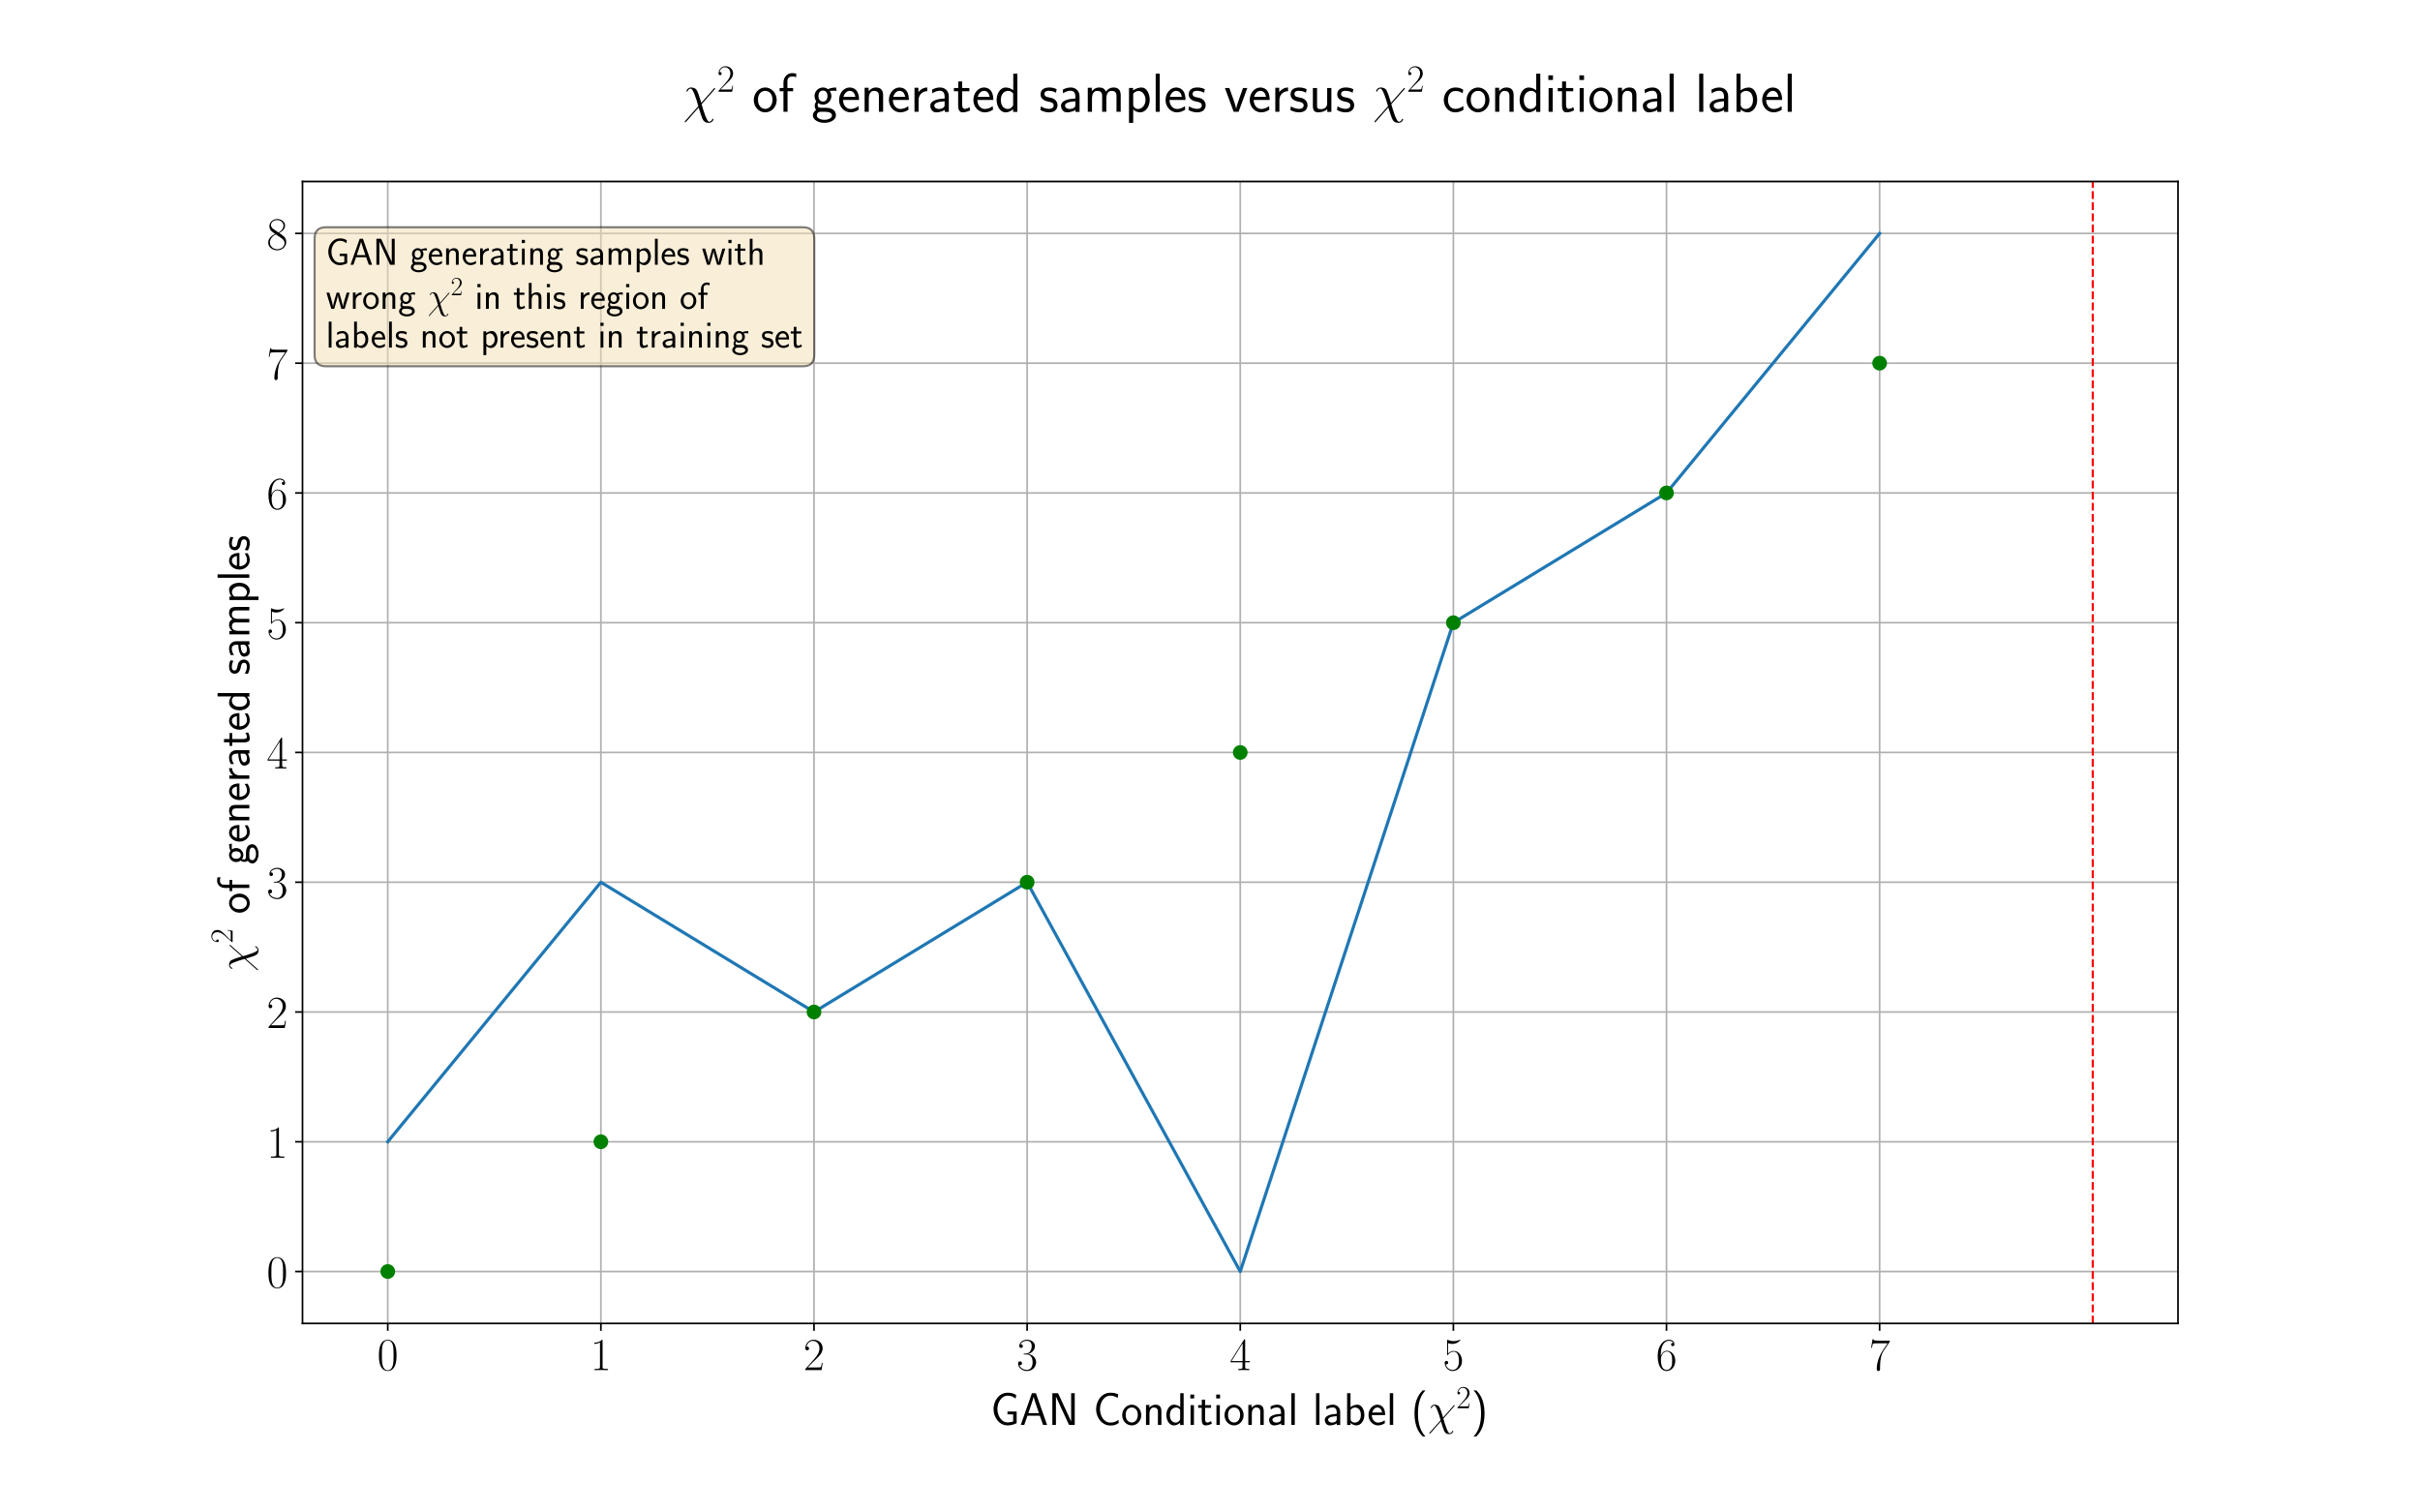 <?xml version="1.0" encoding="utf-8" standalone="no"?>
<!DOCTYPE svg PUBLIC "-//W3C//DTD SVG 1.1//EN"
  "http://www.w3.org/Graphics/SVG/1.1/DTD/svg11.dtd">
<!-- Created with matplotlib (https://matplotlib.org/) -->
<svg height="720pt" version="1.1" viewBox="0 0 1152 720" width="1152pt" xmlns="http://www.w3.org/2000/svg" xmlns:xlink="http://www.w3.org/1999/xlink">
 <defs>
  <style type="text/css">
*{stroke-linecap:butt;stroke-linejoin:round;}
  </style>
 </defs>
 <g id="figure_1">
  <g id="patch_1">
   <path d="M 0 720 
L 1152 720 
L 1152 0 
L 0 0 
z
" style="fill:#ffffff;"/>
  </g>
  <g id="axes_1">
   <g id="patch_2">
    <path d="M 144 630 
L 1036.8 630 
L 1036.8 86.4 
L 144 86.4 
z
" style="fill:#ffffff;"/>
   </g>
   <g id="matplotlib.axis_1">
    <g id="xtick_1">
     <g id="line2d_1">
      <path clip-path="url(#p6af40bbdaa)" d="M 184.582 630 
L 184.582 86.4 
" style="fill:none;stroke:#b0b0b0;stroke-linecap:square;stroke-width:0.8;"/>
     </g>
     <g id="line2d_2">
      <defs>
       <path d="M 0 0 
L 0 3.5 
" id="m675e646cbd" style="stroke:#000000;stroke-width:0.8;"/>
      </defs>
      <g>
       <use style="stroke:#000000;stroke-width:0.8;" x="184.582" xlink:href="#m675e646cbd" y="630"/>
      </g>
     </g>
     <g id="text_1">
      <!-- $0$ -->
      <defs>
       <path d="M 42 31.844 
C 42 37.969 41.906 48.422 37.703 56.453 
C 34 63.484 28.094 66 22.906 66 
C 18.094 66 12 63.781 8.203 56.562 
C 4.203 49.016 3.797 39.672 3.797 31.844 
C 3.797 26.109 3.906 17.375 7 9.734 
C 11.297 -0.609 19 -2 22.906 -2 
C 27.5 -2 34.5 -0.109 38.594 9.438 
C 41.594 16.375 42 24.5 42 31.844 
z
M 22.906 -0.406 
C 16.5 -0.406 12.703 5.125 11.297 12.75 
C 10.203 18.688 10.203 27.328 10.203 32.953 
C 10.203 40.688 10.203 47.109 11.5 53.234 
C 13.406 61.781 19 64.391 22.906 64.391 
C 27 64.391 32.297 61.672 34.203 53.438 
C 35.5 47.719 35.594 40.984 35.594 32.953 
C 35.594 26.422 35.594 18.375 34.406 12.453 
C 32.297 1.5 26.406 -0.406 22.906 -0.406 
z
" id="CMR17-48"/>
      </defs>
      <g transform="translate(179.556 652.221)scale(0.22 -0.22)">
       <use transform="scale(0.996)" xlink:href="#CMR17-48"/>
      </g>
     </g>
    </g>
    <g id="xtick_2">
     <g id="line2d_3">
      <path clip-path="url(#p6af40bbdaa)" d="M 286.036 630 
L 286.036 86.4 
" style="fill:none;stroke:#b0b0b0;stroke-linecap:square;stroke-width:0.8;"/>
     </g>
     <g id="line2d_4">
      <g>
       <use style="stroke:#000000;stroke-width:0.8;" x="286.036" xlink:href="#m675e646cbd" y="630"/>
      </g>
     </g>
     <g id="text_2">
      <!-- $1$ -->
      <defs>
       <path d="M 26.594 63.797 
C 26.594 65.891 26.5 66 25.094 66 
C 21.203 61.359 15.297 59.891 9.703 59.688 
C 9.406 59.688 8.906 59.688 8.797 59.5 
C 8.703 59.297 8.703 59.094 8.703 57 
C 11.797 57 17 57.594 21 59.984 
L 21 7.297 
C 21 3.797 20.797 2.594 12.203 2.594 
L 9.203 2.594 
L 9.203 0 
C 14 0.094 19 0.188 23.797 0.188 
C 28.594 0.188 33.594 0.094 38.406 0 
L 38.406 2.594 
L 35.406 2.594 
C 26.797 2.594 26.594 3.688 26.594 7.297 
z
" id="CMR17-49"/>
      </defs>
      <g transform="translate(281.01 652.221)scale(0.22 -0.22)">
       <use transform="scale(0.996)" xlink:href="#CMR17-49"/>
      </g>
     </g>
    </g>
    <g id="xtick_3">
     <g id="line2d_5">
      <path clip-path="url(#p6af40bbdaa)" d="M 387.491 630 
L 387.491 86.4 
" style="fill:none;stroke:#b0b0b0;stroke-linecap:square;stroke-width:0.8;"/>
     </g>
     <g id="line2d_6">
      <g>
       <use style="stroke:#000000;stroke-width:0.8;" x="387.491" xlink:href="#m675e646cbd" y="630"/>
      </g>
     </g>
     <g id="text_3">
      <!-- $2$ -->
      <defs>
       <path d="M 41.703 15.469 
L 39.906 15.469 
C 38.906 8.391 38.094 7.188 37.703 6.594 
C 37.203 5.797 30 5.797 28.594 5.797 
L 9.406 5.797 
C 13 9.688 20 16.766 28.5 24.938 
C 34.594 30.719 41.703 37.5 41.703 47.391 
C 41.703 59.188 32.297 66 21.797 66 
C 10.797 66 4.094 56.297 4.094 47.297 
C 4.094 43.391 7 42.891 8.203 42.891 
C 9.203 42.891 12.203 43.484 12.203 46.984 
C 12.203 50.094 9.594 51 8.203 51 
C 7.594 51 7 50.891 6.594 50.688 
C 8.5 59.188 14.297 63.391 20.406 63.391 
C 29.094 63.391 34.797 56.5 34.797 47.391 
C 34.797 38.703 29.703 31.219 24 24.734 
L 4.094 2.297 
L 4.094 0 
L 39.297 0 
z
" id="CMR17-50"/>
      </defs>
      <g transform="translate(382.465 652.221)scale(0.22 -0.22)">
       <use transform="scale(0.996)" xlink:href="#CMR17-50"/>
      </g>
     </g>
    </g>
    <g id="xtick_4">
     <g id="line2d_7">
      <path clip-path="url(#p6af40bbdaa)" d="M 488.945 630 
L 488.945 86.4 
" style="fill:none;stroke:#b0b0b0;stroke-linecap:square;stroke-width:0.8;"/>
     </g>
     <g id="line2d_8">
      <g>
       <use style="stroke:#000000;stroke-width:0.8;" x="488.945" xlink:href="#m675e646cbd" y="630"/>
      </g>
     </g>
     <g id="text_4">
      <!-- $3$ -->
      <defs>
       <path d="M 22.094 34 
C 31 34 34.906 26.141 34.906 17.094 
C 34.906 5.031 28.5 0.391 22.703 0.391 
C 17.406 0.391 8.797 3.016 6.094 10.797 
C 6.594 10.594 7.094 10.594 7.594 10.594 
C 10 10.594 11.797 12.188 11.797 14.797 
C 11.797 17.688 9.594 19 7.594 19 
C 5.906 19 3.297 18.188 3.297 14.484 
C 3.297 5.234 12.297 -2 22.906 -2 
C 34 -2 42.5 6.75 42.5 16.984 
C 42.5 26.844 34.5 34 25 35.094 
C 32.594 36.672 39.906 43.375 39.906 52.391 
C 39.906 60.25 32 66 23 66 
C 13.906 66 5.906 60.344 5.906 52.297 
C 5.906 48.797 8.5 48.188 9.797 48.188 
C 11.906 48.188 13.703 49.484 13.703 52.094 
C 13.703 54.688 11.906 56 9.797 56 
C 9.406 56 8.906 56 8.5 55.797 
C 11.406 62.484 19.297 63.688 22.797 63.688 
C 26.297 63.688 32.906 61.969 32.906 52.297 
C 32.906 49.484 32.5 44.547 29.094 40.219 
C 26.094 36.391 22.703 36.188 19.406 35.891 
C 18.906 35.891 16.594 35.688 16.203 35.688 
C 15.5 35.594 15.094 35.5 15.094 34.797 
C 15.094 34.094 15.203 34 17.203 34 
z
" id="CMR17-51"/>
      </defs>
      <g transform="translate(483.92 652.221)scale(0.22 -0.22)">
       <use transform="scale(0.996)" xlink:href="#CMR17-51"/>
      </g>
     </g>
    </g>
    <g id="xtick_5">
     <g id="line2d_9">
      <path clip-path="url(#p6af40bbdaa)" d="M 590.4 630 
L 590.4 86.4 
" style="fill:none;stroke:#b0b0b0;stroke-linecap:square;stroke-width:0.8;"/>
     </g>
     <g id="line2d_10">
      <g>
       <use style="stroke:#000000;stroke-width:0.8;" x="590.4" xlink:href="#m675e646cbd" y="630"/>
      </g>
     </g>
     <g id="text_5">
      <!-- $4$ -->
      <defs>
       <path d="M 33.594 64.797 
C 33.594 66.891 33.5 67 31.703 67 
L 2 19.594 
L 2 17 
L 27.797 17 
L 27.797 7.188 
C 27.797 3.594 27.594 2.594 20.594 2.594 
L 18.703 2.594 
L 18.703 0 
C 21.906 0.188 27.297 0.188 30.703 0.188 
C 34.094 0.188 39.5 0.188 42.703 0 
L 42.703 2.594 
L 40.797 2.594 
C 33.797 2.594 33.594 3.594 33.594 7.188 
L 33.594 17 
L 43.797 17 
L 43.797 19.594 
L 33.594 19.594 
z
M 28.094 58.172 
L 28.094 19.594 
L 4 19.594 
z
" id="CMR17-52"/>
      </defs>
      <g transform="translate(585.374 652.221)scale(0.22 -0.22)">
       <use transform="scale(0.996)" xlink:href="#CMR17-52"/>
      </g>
     </g>
    </g>
    <g id="xtick_6">
     <g id="line2d_11">
      <path clip-path="url(#p6af40bbdaa)" d="M 691.855 630 
L 691.855 86.4 
" style="fill:none;stroke:#b0b0b0;stroke-linecap:square;stroke-width:0.8;"/>
     </g>
     <g id="line2d_12">
      <g>
       <use style="stroke:#000000;stroke-width:0.8;" x="691.855" xlink:href="#m675e646cbd" y="630"/>
      </g>
     </g>
     <g id="text_6">
      <!-- $5$ -->
      <defs>
       <path d="M 11.406 58.594 
C 12.406 58.188 16.5 56.891 20.703 56.891 
C 30 56.891 35.094 61.891 38 64.688 
C 38 65.484 38 66 37.406 66 
C 37.297 66 37.094 66 36.297 65.594 
C 32.797 64.094 28.703 63 23.703 63 
C 20.703 63 16.203 63.359 11.297 65.484 
C 10.203 66 10 66 9.906 66 
C 9.406 66 9.297 65.891 9.297 63.906 
L 9.297 34.859 
C 9.297 33.016 9.297 32.5 10.297 32.5 
C 10.797 32.5 11 32.703 11.5 33.422 
C 14.703 38.047 19.094 40 24.094 40 
C 27.594 40 35.094 37.734 35.094 20.203 
C 35.094 16.984 35.094 11.188 32.094 6.594 
C 29.594 2.484 25.703 0.391 21.406 0.391 
C 14.797 0.391 8.094 4.984 6.297 12.688 
C 6.703 12.594 7.5 12.391 7.906 12.391 
C 9.203 12.391 11.703 13.094 11.703 16.188 
C 11.703 18.891 9.797 20 7.906 20 
C 5.594 20 4.094 18.594 4.094 15.797 
C 4.094 7.094 11 -2 21.594 -2 
C 31.906 -2 41.703 6.891 41.703 19.797 
C 41.703 32.094 33.906 41.594 24.203 41.594 
C 19.094 41.594 14.797 39.688 11.406 36 
z
" id="CMR17-53"/>
      </defs>
      <g transform="translate(686.829 652.221)scale(0.22 -0.22)">
       <use transform="scale(0.996)" xlink:href="#CMR17-53"/>
      </g>
     </g>
    </g>
    <g id="xtick_7">
     <g id="line2d_13">
      <path clip-path="url(#p6af40bbdaa)" d="M 793.309 630 
L 793.309 86.4 
" style="fill:none;stroke:#b0b0b0;stroke-linecap:square;stroke-width:0.8;"/>
     </g>
     <g id="line2d_14">
      <g>
       <use style="stroke:#000000;stroke-width:0.8;" x="793.309" xlink:href="#m675e646cbd" y="630"/>
      </g>
     </g>
     <g id="text_7">
      <!-- $6$ -->
      <defs>
       <path d="M 10.594 34.344 
C 10.594 58 21.797 63.688 28.297 63.688 
C 30.406 63.688 35.5 63.266 37.5 59.094 
C 35.906 59.094 32.906 59.094 32.906 55.594 
C 32.906 52.891 35.094 52 36.5 52 
C 37.406 52 40.094 52.391 40.094 55.797 
C 40.094 62.297 35.094 66 28.203 66 
C 16.297 66 3.797 53.297 3.797 31.422 
C 3.797 4.016 15.094 -2 23.094 -2 
C 32.797 -2 42 6.734 42 20.234 
C 42 32.828 33.906 42 23.703 42 
C 17.594 42 13.094 37.969 10.594 30.922 
z
M 23.094 0.391 
C 10.797 0.391 10.797 18.938 10.797 22.656 
C 10.797 29.906 14.203 40.391 23.5 40.391 
C 25.203 40.391 30.094 40.391 33.406 33.438 
C 35.203 29.516 35.203 25.375 35.203 20.344 
C 35.203 14.906 35.203 10.875 33.094 6.844 
C 30.906 2.703 27.703 0.391 23.094 0.391 
z
" id="CMR17-54"/>
      </defs>
      <g transform="translate(788.283 652.221)scale(0.22 -0.22)">
       <use transform="scale(0.996)" xlink:href="#CMR17-54"/>
      </g>
     </g>
    </g>
    <g id="xtick_8">
     <g id="line2d_15">
      <path clip-path="url(#p6af40bbdaa)" d="M 894.764 630 
L 894.764 86.4 
" style="fill:none;stroke:#b0b0b0;stroke-linecap:square;stroke-width:0.8;"/>
     </g>
     <g id="line2d_16">
      <g>
       <use style="stroke:#000000;stroke-width:0.8;" x="894.764" xlink:href="#m675e646cbd" y="630"/>
      </g>
     </g>
     <g id="text_8">
      <!-- $7$ -->
      <defs>
       <path d="M 45.094 61.797 
L 45.094 64 
L 21.594 64 
C 9.906 64 9.703 65.094 9.297 67 
L 7.5 67 
L 4.594 48.5 
L 6.406 48.5 
C 6.703 50.406 7.406 55.5 8.594 57.391 
C 9.203 58.188 16.594 58.188 18.297 58.188 
L 40.297 58.188 
L 29.203 41.719 
C 21.797 30.641 16.703 15.672 16.703 2.594 
C 16.703 1.391 16.703 -2 20.297 -2 
C 23.906 -2 23.906 1.391 23.906 2.688 
L 23.906 7.281 
C 23.906 23.656 26.703 34.438 31.297 41.312 
z
" id="CMR17-55"/>
      </defs>
      <g transform="translate(889.738 652.221)scale(0.22 -0.22)">
       <use transform="scale(0.996)" xlink:href="#CMR17-55"/>
      </g>
     </g>
    </g>
    <g id="text_9">
     <!-- GAN Conditional label (\(\chi^2 \)) -->
     <defs>
      <path d="M 56.406 29.188 
L 36.5 29.188 
L 36.5 23 
L 48.797 23 
L 48.797 7.391 
C 44.906 6.297 40.906 5.5 36.906 5.5 
C 22.906 5.5 14.594 20.484 14.594 34.688 
C 14.594 48.797 23.297 63.594 36.906 63.594 
C 44.594 63.594 48.906 61.188 54.203 57.188 
L 55.5 65.188 
C 48.906 68.594 44.797 70 37.297 70 
C 17.906 70 6.203 52.391 6.203 34.391 
C 6.203 17.188 18 -1 36.703 -1 
C 43.703 -1 50.203 0.797 56.406 3.891 
z
" id="CMSS17-71"/>
      <path d="M 35.5 69 
L 26.906 69 
L 2.594 0 
L 10.203 0 
L 17.203 20 
L 44 20 
L 51.094 0 
L 59.797 0 
z
M 42.094 25.594 
L 19.094 25.594 
C 23.906 39.531 29.906 56.844 30.594 61.312 
L 30.703 61.312 
C 31.406 57.234 33.406 51.266 35.094 46.188 
z
" id="CMSS17-65"/>
      <path d="M 22.906 65.297 
L 21.094 69 
L 8.797 69 
L 8.797 0 
L 16.594 0 
L 16.594 61.328 
L 16.703 61.422 
C 17.406 59.641 17.797 58.734 21.906 49.891 
L 43.297 3.688 
L 45.094 0 
L 57.406 0 
L 57.406 69 
L 49.594 69 
L 49.594 7.656 
L 49.5 7.562 
C 48.797 9.344 48.406 10.234 44.297 19.094 
z
" id="CMSS17-78"/>
      <path d="M 54.703 11.016 
C 48 6.5 44.906 5.188 36.797 5.188 
C 22.797 5.188 14.594 20.375 14.594 34.234 
C 14.594 49.016 23 63.594 37.203 63.594 
C 43.594 63.594 47.797 61.781 52.906 58.562 
L 54.297 66.484 
C 49.5 68.891 43.406 70 37.297 70 
C 18.094 70 6.203 52.234 6.203 34.234 
C 6.203 14.438 20.297 -1.203 36.297 -1.203 
C 44.906 -1.203 47.906 -0.5 55.297 4.188 
z
" id="CMSS17-67"/>
      <path d="M 44.203 21.188 
C 44.203 33.984 34.703 44 23.5 44 
C 12 44 2.703 33.688 2.703 21.188 
C 2.703 8.5 12.297 -1 23.406 -1 
C 34.797 -1 44.203 8.797 44.203 21.188 
z
M 23.5 5.297 
C 16.406 5.297 10.297 11.094 10.297 21.984 
C 10.297 33.594 17.406 37.891 23.406 37.891 
C 29.906 37.891 36.594 33.188 36.594 21.984 
C 36.594 10.688 30.094 5.297 23.5 5.297 
z
" id="CMSS17-111"/>
      <path d="M 40.906 29.344 
C 40.906 35.672 39.406 44 28.094 44 
C 21.703 44 17.5 40.688 14.703 37.281 
L 14.703 43.484 
L 7.406 43.484 
L 7.406 0 
L 15 0 
L 15 24.312 
C 15 30.656 17.406 37.891 24.203 37.891 
C 33 37.891 33.297 31.953 33.297 28.531 
L 33.297 0 
L 40.906 0 
z
" id="CMSS17-110"/>
      <path d="M 40.797 69 
L 33.406 69 
L 33.406 38.984 
C 30.297 41.594 25.203 44 19.594 44 
C 10.5 44 3.297 34.047 3.297 21.484 
C 3.297 8.938 10.406 -1 19.297 -1 
C 26.203 -1 30.797 2.688 33.203 4.797 
L 33.203 -0.203 
L 40.797 -0.203 
z
M 33.203 13.297 
C 33.203 11.875 33.203 10.359 30.094 7.625 
C 28.094 5.906 25.703 5.094 23.406 5.094 
C 18 5.094 10.906 9.141 10.906 21.391 
C 10.906 34.141 18.906 37.891 24.406 37.891 
C 28.094 37.891 31.094 36.062 33.203 33.031 
z
" id="CMSS17-100"/>
      <path d="M 15.297 66 
L 6.906 66 
L 6.906 57.594 
L 15.297 57.594 
z
M 14.797 43 
L 7.406 43 
L 7.406 0 
L 14.797 0 
z
" id="CMSS17-105"/>
      <path d="M 16.703 37.188 
L 29.703 37.188 
L 29.703 43 
L 16.703 43 
L 16.703 55 
L 9.594 55 
L 9.594 43 
L 1.703 43 
L 1.703 37.188 
L 9.406 37.188 
L 9.406 11.734 
C 9.406 6 10.703 -1 17.297 -1 
C 22.297 -1 26.906 0.391 31.297 2.688 
L 29.703 8.609 
C 27.297 6.5 24.406 5.297 21.297 5.297 
C 16.906 5.297 16.703 10.922 16.703 13.438 
z
" id="CMSS17-116"/>
      <path d="M 37.594 27.953 
C 37.594 37.484 30.906 44 21.906 44 
C 17.5 44 12.703 43.188 7.203 39.984 
L 7.797 33.328 
C 10.297 35.156 14.594 38.094 21.797 38.094 
C 26.906 38.094 30 34.141 30 27.844 
L 30 24 
C 14 23.5 4 18.891 4 11.109 
C 4 7.062 6.5 -1 14.797 -1 
C 16.297 -1 24.406 -0.812 30.203 3.5 
L 30.203 -0.203 
L 37.594 -0.203 
z
M 30 12.875 
C 30 11.109 30 8.734 27 6.969 
C 24.406 5.297 21.094 5.094 19.703 5.094 
C 14.703 5.094 11.297 7.859 11.297 11.297 
C 11.297 18.203 26.906 18.891 30 19 
z
" id="CMSS17-97"/>
      <path d="M 14.797 69 
L 7.406 69 
L 7.406 0 
L 14.797 0 
z
" id="CMSS17-108"/>
      <path d="M 14.906 69 
L 7.5 69 
L 7.5 -0.203 
L 15.094 -0.203 
L 15.094 4.297 
C 18.906 0.594 23.5 -1 27.594 -1 
C 37.203 -1 45 8.734 45 21.594 
C 45 33.328 39 44 30.094 44 
C 23.797 44 18.203 41.391 14.906 38.688 
z
M 15.094 32.734 
C 17.297 35.562 20.406 37.891 24.797 37.891 
C 30.703 37.891 37.406 33.531 37.406 21.594 
C 37.406 8.844 29.406 5.094 23.906 5.094 
C 21.906 5.094 19.797 5.594 17.797 7.312 
C 15.094 9.75 15.094 11.266 15.094 12.688 
z
" id="CMSS17-98"/>
      <path d="M 39.094 21.484 
C 39.094 24.797 38.906 31.266 35.703 36.672 
C 32.203 42.391 26.5 44 22.203 44 
C 11.797 44 3 34.125 3 21.297 
C 3 9.047 12.094 -1 23.594 -1 
C 28.094 -1 33.594 0.297 38.594 3.891 
C 38.594 4.297 38.406 6.469 38.297 6.578 
C 38.297 6.766 38 9.828 38 10.234 
C 33.203 6.375 27.703 5.094 23.703 5.094 
C 17.297 5.094 10.406 10.422 10.094 21.484 
z
M 10.906 27 
C 12.203 32.594 16.594 37.891 22.203 37.891 
C 23.703 37.891 30.703 37.688 32.5 27 
z
" id="CMSS17-101"/>
      <path d="M 25.203 75 
C 19.797 69.484 7.406 56.672 7.406 25.047 
C 7.406 -6.688 19.797 -19.406 25.203 -25 
L 31.297 -25 
C 19 -12.203 15 5.719 15 24.938 
C 15 44.062 18.797 62.078 31.297 75 
z
" id="CMSS17-40"/>
      <path d="M 33 16.172 
C 30.297 24.406 30.906 23.609 28.406 30.562 
C 25.297 39.109 24.5 39.797 23.094 41.188 
C 21.297 42.797 17.906 44 14.406 44 
C 8.797 44 6.094 38.812 6.094 37.516 
C 6.094 36.922 6.594 36.625 7.203 36.625 
C 8 36.625 8.203 37.125 8.297 37.516 
C 9.797 41.391 12.906 41.984 13.797 41.984 
C 16.703 41.984 19.5 34.844 21.297 30.078 
C 23.703 24.016 24.906 19.844 27.594 10.203 
L 4 -16.406 
C 3.094 -17.5 3.094 -17.906 3.094 -18 
C 3.094 -18.812 3.594 -19 4 -19 
C 4.406 -19 4.703 -18.812 5 -18.5 
C 7.797 -15.719 14 -8.359 16.594 -5.391 
L 28.203 7.719 
C 33.094 -7.484 33.094 -7.672 34.594 -11.359 
C 36.203 -15.125 38.297 -20 46.797 -20 
C 52.5 -20 55.094 -14.922 55.094 -13.531 
C 55.094 -12.844 54.5 -12.641 54 -12.641 
C 53.203 -12.641 53.094 -13.047 52.797 -13.844 
C 51.703 -16.625 49.094 -18 47.5 -18 
C 46.203 -18 44.594 -18 40.203 -6.984 
C 37.594 -0.328 35.297 7.609 33.594 13.781 
L 57.297 40.594 
C 58.094 41.484 58.203 41.594 58.203 41.984 
C 58.203 42.688 57.703 43 57.203 43 
C 56.906 43 56.594 43 55.594 41.891 
z
" id="CMMI12-31"/>
      <path d="M 11.297 -25 
C 16.703 -19.5 29.094 -6.688 29.094 24.938 
C 29.094 56.672 16.703 69.375 11.297 75 
L 5.203 75 
C 17.5 62.172 21.5 44.266 21.5 25.047 
C 21.5 5.922 17.703 -12.094 5.203 -25 
z
" id="CMSS17-41"/>
     </defs>
     <g transform="translate(471.601 678.325)scale(0.22 -0.22)">
      <use transform="scale(0.996)" xlink:href="#CMSS17-71"/>
      <use transform="translate(62.458 0)scale(0.996)" xlink:href="#CMSS17-65"/>
      <use transform="translate(124.676 0)scale(0.996)" xlink:href="#CMSS17-78"/>
      <use transform="translate(221.967 0)scale(0.996)" xlink:href="#CMSS17-67"/>
      <use transform="translate(281.822 0)scale(0.996)" xlink:href="#CMSS17-111"/>
      <use transform="translate(328.666 0)scale(0.996)" xlink:href="#CMSS17-110"/>
      <use transform="translate(376.871 0)scale(0.996)" xlink:href="#CMSS17-100"/>
      <use transform="translate(425.076 0)scale(0.996)" xlink:href="#CMSS17-105"/>
      <use transform="translate(447.257 0)scale(0.996)" xlink:href="#CMSS17-116"/>
      <use transform="translate(481.088 0)scale(0.996)" xlink:href="#CMSS17-105"/>
      <use transform="translate(503.269 0)scale(0.996)" xlink:href="#CMSS17-111"/>
      <use transform="translate(550.113 0)scale(0.996)" xlink:href="#CMSS17-110"/>
      <use transform="translate(598.318 0)scale(0.996)" xlink:href="#CMSS17-97"/>
      <use transform="translate(643.239 0)scale(0.996)" xlink:href="#CMSS17-108"/>
      <use transform="translate(696.649 0)scale(0.996)" xlink:href="#CMSS17-108"/>
      <use transform="translate(718.83 0)scale(0.996)" xlink:href="#CMSS17-97"/>
      <use transform="translate(763.752 0)scale(0.996)" xlink:href="#CMSS17-98"/>
      <use transform="translate(814.559 0)scale(0.996)" xlink:href="#CMSS17-101"/>
      <use transform="translate(856.198 0)scale(0.996)" xlink:href="#CMSS17-108"/>
      <use transform="translate(909.608 0)scale(0.996)" xlink:href="#CMSS17-40"/>
      <use transform="translate(946.042 0)scale(0.996)" xlink:href="#CMMI12-31"/>
      <use transform="translate(1007.155 36.154)scale(0.697)" xlink:href="#CMR17-50"/>
      <use transform="translate(1039.636 0)scale(0.996)" xlink:href="#CMSS17-41"/>
     </g>
    </g>
   </g>
   <g id="matplotlib.axis_2">
    <g id="ytick_1">
     <g id="line2d_17">
      <path clip-path="url(#p6af40bbdaa)" d="M 144 605.291 
L 1036.8 605.291 
" style="fill:none;stroke:#b0b0b0;stroke-linecap:square;stroke-width:0.8;"/>
     </g>
     <g id="line2d_18">
      <defs>
       <path d="M 0 0 
L -3.5 0 
" id="mfebb008a25" style="stroke:#000000;stroke-width:0.8;"/>
      </defs>
      <g>
       <use style="stroke:#000000;stroke-width:0.8;" x="144" xlink:href="#mfebb008a25" y="605.291"/>
      </g>
     </g>
     <g id="text_10">
      <!-- $0$ -->
      <g transform="translate(126.948 612.901)scale(0.22 -0.22)">
       <use transform="scale(0.996)" xlink:href="#CMR17-48"/>
      </g>
     </g>
    </g>
    <g id="ytick_2">
     <g id="line2d_19">
      <path clip-path="url(#p6af40bbdaa)" d="M 144 543.518 
L 1036.8 543.518 
" style="fill:none;stroke:#b0b0b0;stroke-linecap:square;stroke-width:0.8;"/>
     </g>
     <g id="line2d_20">
      <g>
       <use style="stroke:#000000;stroke-width:0.8;" x="144" xlink:href="#mfebb008a25" y="543.518"/>
      </g>
     </g>
     <g id="text_11">
      <!-- $1$ -->
      <g transform="translate(126.948 551.129)scale(0.22 -0.22)">
       <use transform="scale(0.996)" xlink:href="#CMR17-49"/>
      </g>
     </g>
    </g>
    <g id="ytick_3">
     <g id="line2d_21">
      <path clip-path="url(#p6af40bbdaa)" d="M 144 481.745 
L 1036.8 481.745 
" style="fill:none;stroke:#b0b0b0;stroke-linecap:square;stroke-width:0.8;"/>
     </g>
     <g id="line2d_22">
      <g>
       <use style="stroke:#000000;stroke-width:0.8;" x="144" xlink:href="#mfebb008a25" y="481.745"/>
      </g>
     </g>
     <g id="text_12">
      <!-- $2$ -->
      <g transform="translate(126.948 489.356)scale(0.22 -0.22)">
       <use transform="scale(0.996)" xlink:href="#CMR17-50"/>
      </g>
     </g>
    </g>
    <g id="ytick_4">
     <g id="line2d_23">
      <path clip-path="url(#p6af40bbdaa)" d="M 144 419.973 
L 1036.8 419.973 
" style="fill:none;stroke:#b0b0b0;stroke-linecap:square;stroke-width:0.8;"/>
     </g>
     <g id="line2d_24">
      <g>
       <use style="stroke:#000000;stroke-width:0.8;" x="144" xlink:href="#mfebb008a25" y="419.973"/>
      </g>
     </g>
     <g id="text_13">
      <!-- $3$ -->
      <g transform="translate(126.948 427.583)scale(0.22 -0.22)">
       <use transform="scale(0.996)" xlink:href="#CMR17-51"/>
      </g>
     </g>
    </g>
    <g id="ytick_5">
     <g id="line2d_25">
      <path clip-path="url(#p6af40bbdaa)" d="M 144 358.2 
L 1036.8 358.2 
" style="fill:none;stroke:#b0b0b0;stroke-linecap:square;stroke-width:0.8;"/>
     </g>
     <g id="line2d_26">
      <g>
       <use style="stroke:#000000;stroke-width:0.8;" x="144" xlink:href="#mfebb008a25" y="358.2"/>
      </g>
     </g>
     <g id="text_14">
      <!-- $4$ -->
      <g transform="translate(126.948 365.81)scale(0.22 -0.22)">
       <use transform="scale(0.996)" xlink:href="#CMR17-52"/>
      </g>
     </g>
    </g>
    <g id="ytick_6">
     <g id="line2d_27">
      <path clip-path="url(#p6af40bbdaa)" d="M 144 296.427 
L 1036.8 296.427 
" style="fill:none;stroke:#b0b0b0;stroke-linecap:square;stroke-width:0.8;"/>
     </g>
     <g id="line2d_28">
      <g>
       <use style="stroke:#000000;stroke-width:0.8;" x="144" xlink:href="#mfebb008a25" y="296.427"/>
      </g>
     </g>
     <g id="text_15">
      <!-- $5$ -->
      <g transform="translate(126.948 304.038)scale(0.22 -0.22)">
       <use transform="scale(0.996)" xlink:href="#CMR17-53"/>
      </g>
     </g>
    </g>
    <g id="ytick_7">
     <g id="line2d_29">
      <path clip-path="url(#p6af40bbdaa)" d="M 144 234.655 
L 1036.8 234.655 
" style="fill:none;stroke:#b0b0b0;stroke-linecap:square;stroke-width:0.8;"/>
     </g>
     <g id="line2d_30">
      <g>
       <use style="stroke:#000000;stroke-width:0.8;" x="144" xlink:href="#mfebb008a25" y="234.655"/>
      </g>
     </g>
     <g id="text_16">
      <!-- $6$ -->
      <g transform="translate(126.948 242.265)scale(0.22 -0.22)">
       <use transform="scale(0.996)" xlink:href="#CMR17-54"/>
      </g>
     </g>
    </g>
    <g id="ytick_8">
     <g id="line2d_31">
      <path clip-path="url(#p6af40bbdaa)" d="M 144 172.882 
L 1036.8 172.882 
" style="fill:none;stroke:#b0b0b0;stroke-linecap:square;stroke-width:0.8;"/>
     </g>
     <g id="line2d_32">
      <g>
       <use style="stroke:#000000;stroke-width:0.8;" x="144" xlink:href="#mfebb008a25" y="172.882"/>
      </g>
     </g>
     <g id="text_17">
      <!-- $7$ -->
      <g transform="translate(126.948 180.492)scale(0.22 -0.22)">
       <use transform="scale(0.996)" xlink:href="#CMR17-55"/>
      </g>
     </g>
    </g>
    <g id="ytick_9">
     <g id="line2d_33">
      <path clip-path="url(#p6af40bbdaa)" d="M 144 111.109 
L 1036.8 111.109 
" style="fill:none;stroke:#b0b0b0;stroke-linecap:square;stroke-width:0.8;"/>
     </g>
     <g id="line2d_34">
      <g>
       <use style="stroke:#000000;stroke-width:0.8;" x="144" xlink:href="#mfebb008a25" y="111.109"/>
      </g>
     </g>
     <g id="text_18">
      <!-- $8$ -->
      <defs>
       <path d="M 27.203 35.766 
C 33.5 38.969 39.906 43.797 39.906 51.531 
C 39.906 60.688 31.094 66 23 66 
C 13.906 66 5.906 59.375 5.906 50.234 
C 5.906 47.719 6.5 43.391 10.406 39.578 
C 11.406 38.578 15.594 35.562 18.297 33.656 
C 13.797 31.344 3.297 25.812 3.297 14.766 
C 3.297 4.406 13.094 -2 22.797 -2 
C 33.5 -2 42.5 5.719 42.5 15.969 
C 42.5 25.109 36.406 29.328 32.406 32.047 
z
M 14.094 44.609 
C 13.297 45.109 9.297 48.219 9.297 52.938 
C 9.297 59.078 15.594 63.688 22.797 63.688 
C 30.703 63.688 36.5 58.062 36.5 51.531 
C 36.5 42.188 26.094 36.859 25.594 36.859 
C 25.5 36.859 25.406 36.859 24.594 37.469 
z
M 32.5 24 
C 34 22.906 38.797 19.578 38.797 13.453 
C 38.797 6.016 31.406 0.391 23 0.391 
C 13.906 0.391 7 6.922 7 14.859 
C 7 22.797 13.094 29.438 20 32.547 
z
" id="CMR17-56"/>
      </defs>
      <g transform="translate(126.948 118.719)scale(0.22 -0.22)">
       <use transform="scale(0.996)" xlink:href="#CMR17-56"/>
      </g>
     </g>
    </g>
    <g id="text_19">
     <!-- \(\chi^2 \) of generated samples -->
     <defs>
      <path d="M 16.797 37.188 
L 26.906 37.188 
L 26.906 43 
L 16.594 43 
L 16.594 55.672 
C 16.594 62.703 22 63.891 25.094 63.891 
C 26.094 63.891 28.906 63.891 32.5 62.609 
L 32.5 69.188 
C 30.203 69.688 27.406 70 25.203 70 
C 15.906 70 9.406 62.406 9.406 52.594 
L 9.406 43 
L 2.5 43 
L 2.5 37.188 
L 9.406 37.188 
L 9.406 0 
L 16.797 0 
z
" id="CMSS17-102"/>
      <path d="M 44.5 44 
C 38.797 43.891 33.906 42.797 29.906 40.891 
C 26.594 43.484 23.203 44 20.906 44 
C 12.203 44 5.594 36.812 5.594 28.5 
C 5.594 23.141 8.594 19.094 8.797 18.891 
C 7 16.391 6 13.688 6 10.688 
C 6 7.188 7.406 4.688 8.5 3.297 
C 3.297 0.094 2.594 -4.812 2.594 -6.703 
C 2.594 -14 11.703 -20 23.406 -20 
C 35.203 -20 44.297 -14 44.297 -6.609 
C 44.297 7.188 29 7.297 24.797 7.297 
L 16.703 7.297 
C 15.203 7.297 11.203 7.297 11.203 12.391 
C 11.203 14.391 12.094 15.688 12.203 15.797 
C 13.703 14.688 16.797 13 20.906 13 
C 29.203 13 36.094 19.984 36.094 28.5 
C 36.094 33.25 33.906 36.703 33 37.891 
L 33.297 37.891 
C 33.594 37.891 37.797 38.188 39.297 38.188 
C 42.5 38.188 42.797 38.094 45.594 37.797 
z
M 20.906 18.5 
C 17.5 18.5 12.703 20.578 12.703 28.5 
C 12.703 37.109 18.203 38.484 20.797 38.484 
C 24.203 38.484 29 36.406 29 28.5 
C 29 19.875 23.5 18.5 20.906 18.5 
z
M 24.703 0 
C 27.094 0 37.203 0 37.203 -6.812 
C 37.203 -11.109 31 -14.5 23.5 -14.5 
C 15.906 -14.5 9.703 -11.203 9.703 -6.703 
C 9.703 -6.203 9.703 0 16.594 0 
z
" id="CMSS17-103"/>
      <path d="M 14.906 21.391 
C 14.906 30.844 21.797 37.172 30.594 37.375 
L 30.594 44 
C 24.203 43.891 18.203 40.688 14.594 35.469 
L 14.594 43.484 
L 7.5 43.484 
L 7.5 0 
L 14.906 0 
z
" id="CMSS17-114"/>
      <path d="M 32.203 40.984 
C 26.297 43.797 21.703 44 18.703 44 
C 11.594 44 3.094 41.484 3.094 31.391 
C 3.094 21.297 14.094 19.094 17.094 18.484 
C 21.703 17.594 26.797 16.594 26.797 11.594 
C 26.797 5.297 19.594 5.297 18.297 5.297 
C 14.297 5.297 8.797 6.391 3.797 9.984 
L 2.594 3.297 
C 8.297 0 13.797 -1 18.406 -1 
C 30.703 -1 33.797 6.5 33.797 12.188 
C 33.797 17.094 31 20.391 29.094 21.891 
C 25.797 24.484 24.594 24.797 16.406 26.484 
C 15 26.688 10.094 27.797 10.094 32.297 
C 10.094 37.984 16.406 37.984 17.797 37.984 
C 24.297 37.984 28.297 35.984 31 34.484 
z
" id="CMSS17-115"/>
      <path d="M 67 29.344 
C 67 36.078 65.297 44 54.094 44 
C 46.594 44 42.094 39.297 40.094 36.375 
C 38.297 41.688 34.094 44 28.094 44 
C 21.297 44 17 40.094 14.703 37.281 
L 14.703 43.484 
L 7.406 43.484 
L 7.406 0 
L 15 0 
L 15 24.312 
C 15 30.25 17.203 37.891 24.297 37.891 
C 33.406 37.891 33.406 31.453 33.406 28.531 
L 33.406 0 
L 41 0 
L 41 24.312 
C 41 30.25 43.203 37.891 50.297 37.891 
C 59.406 37.891 59.406 31.453 59.406 28.531 
L 59.406 0 
L 67 0 
z
" id="CMSS17-109"/>
      <path d="M 15.094 4.297 
C 18.406 1.094 22.906 -1 27.703 -1 
C 37 -1 45 8.641 45 21.594 
C 45 33.547 39 44 30.406 44 
C 25.406 44 19.406 42.188 14.906 38.594 
L 14.906 43.188 
L 7.5 43.188 
L 7.5 -20 
L 15.094 -20 
z
M 15.094 32.625 
C 15.906 33.844 19.297 37.688 24.797 37.688 
C 31.797 37.688 37.406 30.406 37.406 21.594 
C 37.406 11.578 30.594 5.094 23.906 5.094 
C 21.906 5.094 19.797 5.594 17.797 7.312 
C 15.094 9.75 15.094 11.266 15.094 12.688 
z
" id="CMSS17-112"/>
     </defs>
     <g transform="translate(118.685 462.536)rotate(-90)scale(0.22 -0.22)">
      <use transform="scale(0.996)" xlink:href="#CMMI12-31"/>
      <use transform="translate(61.113 36.154)scale(0.697)" xlink:href="#CMR17-50"/>
      <use transform="translate(124.823 0)scale(0.996)" xlink:href="#CMSS17-111"/>
      <use transform="translate(171.667 0)scale(0.996)" xlink:href="#CMSS17-102"/>
      <use transform="translate(231.523 0)scale(0.996)" xlink:href="#CMSS17-103"/>
      <use transform="translate(278.366 0)scale(0.996)" xlink:href="#CMSS17-101"/>
      <use transform="translate(320.005 0)scale(0.996)" xlink:href="#CMSS17-110"/>
      <use transform="translate(368.21 0)scale(0.996)" xlink:href="#CMSS17-101"/>
      <use transform="translate(409.849 0)scale(0.996)" xlink:href="#CMSS17-114"/>
      <use transform="translate(441.759 0)scale(0.996)" xlink:href="#CMSS17-97"/>
      <use transform="translate(486.681 0)scale(0.996)" xlink:href="#CMSS17-116"/>
      <use transform="translate(520.512 0)scale(0.996)" xlink:href="#CMSS17-101"/>
      <use transform="translate(562.151 0)scale(0.996)" xlink:href="#CMSS17-100"/>
      <use transform="translate(641.585 0)scale(0.996)" xlink:href="#CMSS17-115"/>
      <use transform="translate(677.499 0)scale(0.996)" xlink:href="#CMSS17-97"/>
      <use transform="translate(722.421 0)scale(0.996)" xlink:href="#CMSS17-109"/>
      <use transform="translate(796.65 0)scale(0.996)" xlink:href="#CMSS17-112"/>
      <use transform="translate(844.855 0)scale(0.996)" xlink:href="#CMSS17-108"/>
      <use transform="translate(867.036 0)scale(0.996)" xlink:href="#CMSS17-101"/>
      <use transform="translate(908.674 0)scale(0.996)" xlink:href="#CMSS17-115"/>
     </g>
    </g>
   </g>
   <g id="line2d_35">
    <path clip-path="url(#p6af40bbdaa)" d="M 184.582 543.518 
L 286.036 419.973 
L 387.491 481.745 
L 488.945 419.973 
L 590.4 605.291 
L 691.855 296.427 
L 793.309 234.655 
L 894.764 111.109 
" style="fill:none;stroke:#1f77b4;stroke-linecap:square;stroke-width:1.5;"/>
   </g>
   <g id="line2d_36">
    <defs>
     <path d="M 0 3 
C 0.796 3 1.559 2.684 2.121 2.121 
C 2.684 1.559 3 0.796 3 0 
C 3 -0.796 2.684 -1.559 2.121 -2.121 
C 1.559 -2.684 0.796 -3 0 -3 
C -0.796 -3 -1.559 -2.684 -2.121 -2.121 
C -2.684 -1.559 -3 -0.796 -3 0 
C -3 0.796 -2.684 1.559 -2.121 2.121 
C -1.559 2.684 -0.796 3 0 3 
z
" id="ma5fa5a8b5f" style="stroke:#008000;"/>
    </defs>
    <g clip-path="url(#p6af40bbdaa)">
     <use style="fill:#008000;stroke:#008000;" x="184.582" xlink:href="#ma5fa5a8b5f" y="605.291"/>
     <use style="fill:#008000;stroke:#008000;" x="286.036" xlink:href="#ma5fa5a8b5f" y="543.518"/>
     <use style="fill:#008000;stroke:#008000;" x="387.491" xlink:href="#ma5fa5a8b5f" y="481.745"/>
     <use style="fill:#008000;stroke:#008000;" x="488.945" xlink:href="#ma5fa5a8b5f" y="419.973"/>
     <use style="fill:#008000;stroke:#008000;" x="590.4" xlink:href="#ma5fa5a8b5f" y="358.2"/>
     <use style="fill:#008000;stroke:#008000;" x="691.855" xlink:href="#ma5fa5a8b5f" y="296.427"/>
     <use style="fill:#008000;stroke:#008000;" x="793.309" xlink:href="#ma5fa5a8b5f" y="234.655"/>
     <use style="fill:#008000;stroke:#008000;" x="894.764" xlink:href="#ma5fa5a8b5f" y="172.882"/>
    </g>
   </g>
   <g id="line2d_37">
    <path clip-path="url(#p6af40bbdaa)" d="M 996.218 630 
L 996.218 86.4 
" style="fill:none;stroke:#ff0000;stroke-dasharray:3.7,1.6;stroke-dashoffset:0;"/>
   </g>
   <g id="patch_3">
    <path d="M 144 630 
L 144 86.4 
" style="fill:none;stroke:#000000;stroke-linecap:square;stroke-linejoin:miter;stroke-width:0.8;"/>
   </g>
   <g id="patch_4">
    <path d="M 1036.8 630 
L 1036.8 86.4 
" style="fill:none;stroke:#000000;stroke-linecap:square;stroke-linejoin:miter;stroke-width:0.8;"/>
   </g>
   <g id="patch_5">
    <path d="M 144 630 
L 1036.8 630 
" style="fill:none;stroke:#000000;stroke-linecap:square;stroke-linejoin:miter;stroke-width:0.8;"/>
   </g>
   <g id="patch_6">
    <path d="M 144 86.4 
L 1036.8 86.4 
" style="fill:none;stroke:#000000;stroke-linecap:square;stroke-linejoin:miter;stroke-width:0.8;"/>
   </g>
   <g id="text_20">
    <g id="patch_7">
     <path d="M 155.16 174.358 
L 382.222 174.358 
Q 387.622 174.358 387.622 168.958 
L 387.622 113.58 
Q 387.622 108.18 382.222 108.18 
L 155.16 108.18 
Q 149.76 108.18 149.76 113.58 
L 149.76 168.958 
Q 149.76 174.358 155.16 174.358 
z
" style="fill:#f5deb3;opacity:0.5;stroke:#000000;stroke-linejoin:miter;"/>
    </g>
    <!-- GAN generating samples with -->
    <defs>
     <path d="M 62.703 43 
L 55.094 43 
L 49.797 25 
C 48.703 21.188 45.594 10.688 45.203 5.797 
L 45.094 5.797 
C 44.906 8.797 43.203 16 40.406 25.5 
L 35.297 43 
L 28.406 43 
L 23.406 25.891 
C 20.906 17.188 19 9.797 18.797 5.797 
L 18.703 5.797 
C 18.297 11.688 14.203 25.5 13.594 27.688 
L 9.094 43 
L 1.297 43 
L 14.297 0 
L 21.906 0 
C 27.094 17.188 31.094 30.5 31.406 37.188 
C 31.594 33.891 33.297 26.797 34.297 23.297 
L 40.906 0 
L 49.703 0 
z
" id="CMSS17-119"/>
     <path d="M 40.906 29.344 
C 40.906 35.672 39.406 44 28.094 44 
C 21.797 44 17.703 40.891 14.797 37.484 
L 14.797 69 
L 7.406 69 
L 7.406 0 
L 15 0 
L 15 24.312 
C 15 30.656 17.406 37.891 24.203 37.891 
C 33 37.891 33.297 31.953 33.297 28.531 
L 33.297 0 
L 40.906 0 
z
" id="CMSS17-104"/>
    </defs>
    <g transform="translate(155.16 126.033)scale(0.18 -0.18)">
     <use transform="scale(0.996)" xlink:href="#CMSS17-71"/>
     <use transform="translate(62.458 0)scale(0.996)" xlink:href="#CMSS17-65"/>
     <use transform="translate(124.676 0)scale(0.996)" xlink:href="#CMSS17-78"/>
     <use transform="translate(221.967 0)scale(0.996)" xlink:href="#CMSS17-103"/>
     <use transform="translate(268.81 0)scale(0.996)" xlink:href="#CMSS17-101"/>
     <use transform="translate(310.449 0)scale(0.996)" xlink:href="#CMSS17-110"/>
     <use transform="translate(358.654 0)scale(0.996)" xlink:href="#CMSS17-101"/>
     <use transform="translate(400.293 0)scale(0.996)" xlink:href="#CMSS17-114"/>
     <use transform="translate(432.203 0)scale(0.996)" xlink:href="#CMSS17-97"/>
     <use transform="translate(477.125 0)scale(0.996)" xlink:href="#CMSS17-116"/>
     <use transform="translate(510.956 0)scale(0.996)" xlink:href="#CMSS17-105"/>
     <use transform="translate(533.137 0)scale(0.996)" xlink:href="#CMSS17-110"/>
     <use transform="translate(581.342 0)scale(0.996)" xlink:href="#CMSS17-103"/>
     <use transform="translate(659.415 0)scale(0.996)" xlink:href="#CMSS17-115"/>
     <use transform="translate(695.328 0)scale(0.996)" xlink:href="#CMSS17-97"/>
     <use transform="translate(740.25 0)scale(0.996)" xlink:href="#CMSS17-109"/>
     <use transform="translate(814.479 0)scale(0.996)" xlink:href="#CMSS17-112"/>
     <use transform="translate(862.684 0)scale(0.996)" xlink:href="#CMSS17-108"/>
     <use transform="translate(884.865 0)scale(0.996)" xlink:href="#CMSS17-101"/>
     <use transform="translate(926.504 0)scale(0.996)" xlink:href="#CMSS17-115"/>
     <use transform="translate(993.646 0)scale(0.996)" xlink:href="#CMSS17-119"/>
     <use transform="translate(1057.466 0)scale(0.996)" xlink:href="#CMSS17-105"/>
     <use transform="translate(1079.647 0)scale(0.996)" xlink:href="#CMSS17-116"/>
     <use transform="translate(1113.478 0)scale(0.996)" xlink:href="#CMSS17-104"/>
    </g>
    <!-- wrong \(\chi^2 \) in this region of -->
    <g transform="translate(155.16 147.038)scale(0.18 -0.18)">
     <use transform="scale(0.996)" xlink:href="#CMSS17-119"/>
     <use transform="translate(63.82 0)scale(0.996)" xlink:href="#CMSS17-114"/>
     <use transform="translate(95.729 0)scale(0.996)" xlink:href="#CMSS17-111"/>
     <use transform="translate(142.573 0)scale(0.996)" xlink:href="#CMSS17-110"/>
     <use transform="translate(190.778 0)scale(0.996)" xlink:href="#CMSS17-103"/>
     <use transform="translate(268.851 0)scale(0.996)" xlink:href="#CMMI12-31"/>
     <use transform="translate(329.964 36.154)scale(0.697)" xlink:href="#CMR17-50"/>
     <use transform="translate(393.674 0)scale(0.996)" xlink:href="#CMSS17-105"/>
     <use transform="translate(415.855 0)scale(0.996)" xlink:href="#CMSS17-110"/>
     <use transform="translate(495.289 0)scale(0.996)" xlink:href="#CMSS17-116"/>
     <use transform="translate(529.12 0)scale(0.996)" xlink:href="#CMSS17-104"/>
     <use transform="translate(577.325 0)scale(0.996)" xlink:href="#CMSS17-105"/>
     <use transform="translate(599.506 0)scale(0.996)" xlink:href="#CMSS17-115"/>
     <use transform="translate(666.649 0)scale(0.996)" xlink:href="#CMSS17-114"/>
     <use transform="translate(698.558 0)scale(0.996)" xlink:href="#CMSS17-101"/>
     <use transform="translate(740.197 0)scale(0.996)" xlink:href="#CMSS17-103"/>
     <use transform="translate(787.041 0)scale(0.996)" xlink:href="#CMSS17-105"/>
     <use transform="translate(809.222 0)scale(0.996)" xlink:href="#CMSS17-111"/>
     <use transform="translate(856.065 0)scale(0.996)" xlink:href="#CMSS17-110"/>
     <use transform="translate(935.499 0)scale(0.996)" xlink:href="#CMSS17-111"/>
     <use transform="translate(982.343 0)scale(0.996)" xlink:href="#CMSS17-102"/>
    </g>
    <!--  labels not present in training set -->
    <g transform="translate(155.16 165.47)scale(0.18 -0.18)">
     <use transform="scale(0.996)" xlink:href="#CMSS17-108"/>
     <use transform="translate(22.181 0)scale(0.996)" xlink:href="#CMSS17-97"/>
     <use transform="translate(67.103 0)scale(0.996)" xlink:href="#CMSS17-98"/>
     <use transform="translate(117.91 0)scale(0.996)" xlink:href="#CMSS17-101"/>
     <use transform="translate(159.549 0)scale(0.996)" xlink:href="#CMSS17-108"/>
     <use transform="translate(181.73 0)scale(0.996)" xlink:href="#CMSS17-115"/>
     <use transform="translate(248.872 0)scale(0.996)" xlink:href="#CMSS17-110"/>
     <use transform="translate(297.077 0)scale(0.996)" xlink:href="#CMSS17-111"/>
     <use transform="translate(343.921 0)scale(0.996)" xlink:href="#CMSS17-116"/>
     <use transform="translate(408.981 0)scale(0.996)" xlink:href="#CMSS17-112"/>
     <use transform="translate(454.584 0)scale(0.996)" xlink:href="#CMSS17-114"/>
     <use transform="translate(486.494 0)scale(0.996)" xlink:href="#CMSS17-101"/>
     <use transform="translate(528.133 0)scale(0.996)" xlink:href="#CMSS17-115"/>
     <use transform="translate(564.046 0)scale(0.996)" xlink:href="#CMSS17-101"/>
     <use transform="translate(605.685 0)scale(0.996)" xlink:href="#CMSS17-110"/>
     <use transform="translate(653.89 0)scale(0.996)" xlink:href="#CMSS17-116"/>
     <use transform="translate(718.951 0)scale(0.996)" xlink:href="#CMSS17-105"/>
     <use transform="translate(741.131 0)scale(0.996)" xlink:href="#CMSS17-110"/>
     <use transform="translate(820.565 0)scale(0.996)" xlink:href="#CMSS17-116"/>
     <use transform="translate(854.397 0)scale(0.996)" xlink:href="#CMSS17-114"/>
     <use transform="translate(886.307 0)scale(0.996)" xlink:href="#CMSS17-97"/>
     <use transform="translate(931.229 0)scale(0.996)" xlink:href="#CMSS17-105"/>
     <use transform="translate(953.409 0)scale(0.996)" xlink:href="#CMSS17-110"/>
     <use transform="translate(1001.614 0)scale(0.996)" xlink:href="#CMSS17-105"/>
     <use transform="translate(1023.795 0)scale(0.996)" xlink:href="#CMSS17-110"/>
     <use transform="translate(1072 0)scale(0.996)" xlink:href="#CMSS17-103"/>
     <use transform="translate(1150.073 0)scale(0.996)" xlink:href="#CMSS17-115"/>
     <use transform="translate(1185.986 0)scale(0.996)" xlink:href="#CMSS17-101"/>
     <use transform="translate(1227.625 0)scale(0.996)" xlink:href="#CMSS17-116"/>
    </g>
   </g>
   <g id="text_21">
    <!-- \(\chi^2 \) of generated samples versus \(\chi^2 \) conditional label -->
    <defs>
     <path d="M 41.797 43 
L 34 43 
L 27.297 24.297 
C 25.203 18.188 22.203 9.797 21.703 5.5 
L 21.594 5.5 
C 21.406 7.297 20.594 9.891 20.094 11.688 
C 19.5 13.891 18.703 16.5 18.094 18.297 
L 9.297 43 
L 1.297 43 
L 17.094 0 
L 26 0 
z
" id="CMSS17-118"/>
     <path d="M 40.906 43 
L 33.297 43 
L 33.297 15.25 
C 33.297 7.812 27.906 4.797 22.203 4.797 
C 15.594 4.797 15 7 15 11.125 
L 15 43 
L 7.406 43 
L 7.406 10.625 
C 7.406 2.797 10.094 -1 17 -1 
C 20.406 -1 28.094 -0.203 33.5 4.797 
L 33.5 -0.203 
L 40.906 -0.203 
z
" id="CMSS17-117"/>
     <path d="M 38.5 39.688 
C 38.5 40.391 33.906 42.391 32.703 42.797 
C 29.406 44 25.203 44 24.094 44 
C 11.094 44 3.297 32.688 3.297 21.297 
C 3.297 9.297 12 -1 23.703 -1 
C 30.406 -1 35.203 1.188 39.094 3.797 
L 38.5 10.391 
C 34.203 7.094 29.203 5.297 23.797 5.297 
C 16 5.297 10.906 12.094 10.906 21.391 
C 10.906 28.594 14.203 37.688 24.203 37.688 
C 29.703 37.688 32.797 36.594 37.406 33.484 
z
" id="CMSS17-99"/>
    </defs>
    <g transform="translate(325.156 53.22)scale(0.264 -0.264)">
     <use transform="scale(0.996)" xlink:href="#CMMI12-31"/>
     <use transform="translate(61.113 36.154)scale(0.697)" xlink:href="#CMR17-50"/>
     <use transform="translate(124.823 0)scale(0.996)" xlink:href="#CMSS17-111"/>
     <use transform="translate(171.667 0)scale(0.996)" xlink:href="#CMSS17-102"/>
     <use transform="translate(231.523 0)scale(0.996)" xlink:href="#CMSS17-103"/>
     <use transform="translate(278.366 0)scale(0.996)" xlink:href="#CMSS17-101"/>
     <use transform="translate(320.005 0)scale(0.996)" xlink:href="#CMSS17-110"/>
     <use transform="translate(368.21 0)scale(0.996)" xlink:href="#CMSS17-101"/>
     <use transform="translate(409.849 0)scale(0.996)" xlink:href="#CMSS17-114"/>
     <use transform="translate(441.759 0)scale(0.996)" xlink:href="#CMSS17-97"/>
     <use transform="translate(486.681 0)scale(0.996)" xlink:href="#CMSS17-116"/>
     <use transform="translate(520.512 0)scale(0.996)" xlink:href="#CMSS17-101"/>
     <use transform="translate(562.151 0)scale(0.996)" xlink:href="#CMSS17-100"/>
     <use transform="translate(641.585 0)scale(0.996)" xlink:href="#CMSS17-115"/>
     <use transform="translate(677.499 0)scale(0.996)" xlink:href="#CMSS17-97"/>
     <use transform="translate(722.421 0)scale(0.996)" xlink:href="#CMSS17-109"/>
     <use transform="translate(796.65 0)scale(0.996)" xlink:href="#CMSS17-112"/>
     <use transform="translate(844.855 0)scale(0.996)" xlink:href="#CMSS17-108"/>
     <use transform="translate(867.036 0)scale(0.996)" xlink:href="#CMSS17-101"/>
     <use transform="translate(908.674 0)scale(0.996)" xlink:href="#CMSS17-115"/>
     <use transform="translate(975.817 0)scale(0.996)" xlink:href="#CMSS17-118"/>
     <use transform="translate(1018.817 0)scale(0.996)" xlink:href="#CMSS17-101"/>
     <use transform="translate(1060.456 0)scale(0.996)" xlink:href="#CMSS17-114"/>
     <use transform="translate(1092.366 0)scale(0.996)" xlink:href="#CMSS17-115"/>
     <use transform="translate(1128.279 0)scale(0.996)" xlink:href="#CMSS17-117"/>
     <use transform="translate(1176.484 0)scale(0.996)" xlink:href="#CMSS17-115"/>
     <use transform="translate(1243.627 0)scale(0.996)" xlink:href="#CMMI12-31"/>
     <use transform="translate(1304.74 36.154)scale(0.697)" xlink:href="#CMR17-50"/>
     <use transform="translate(1368.45 0)scale(0.996)" xlink:href="#CMSS17-99"/>
     <use transform="translate(1410.089 0)scale(0.996)" xlink:href="#CMSS17-111"/>
     <use transform="translate(1456.933 0)scale(0.996)" xlink:href="#CMSS17-110"/>
     <use transform="translate(1505.138 0)scale(0.996)" xlink:href="#CMSS17-100"/>
     <use transform="translate(1553.343 0)scale(0.996)" xlink:href="#CMSS17-105"/>
     <use transform="translate(1575.523 0)scale(0.996)" xlink:href="#CMSS17-116"/>
     <use transform="translate(1609.355 0)scale(0.996)" xlink:href="#CMSS17-105"/>
     <use transform="translate(1631.536 0)scale(0.996)" xlink:href="#CMSS17-111"/>
     <use transform="translate(1678.379 0)scale(0.996)" xlink:href="#CMSS17-110"/>
     <use transform="translate(1726.584 0)scale(0.996)" xlink:href="#CMSS17-97"/>
     <use transform="translate(1771.506 0)scale(0.996)" xlink:href="#CMSS17-108"/>
     <use transform="translate(1824.916 0)scale(0.996)" xlink:href="#CMSS17-108"/>
     <use transform="translate(1847.097 0)scale(0.996)" xlink:href="#CMSS17-97"/>
     <use transform="translate(1892.019 0)scale(0.996)" xlink:href="#CMSS17-98"/>
     <use transform="translate(1942.826 0)scale(0.996)" xlink:href="#CMSS17-101"/>
     <use transform="translate(1984.465 0)scale(0.996)" xlink:href="#CMSS17-108"/>
    </g>
   </g>
  </g>
 </g>
 <defs>
  <clipPath id="p6af40bbdaa">
   <rect height="543.6" width="892.8" x="144" y="86.4"/>
  </clipPath>
 </defs>
</svg>
